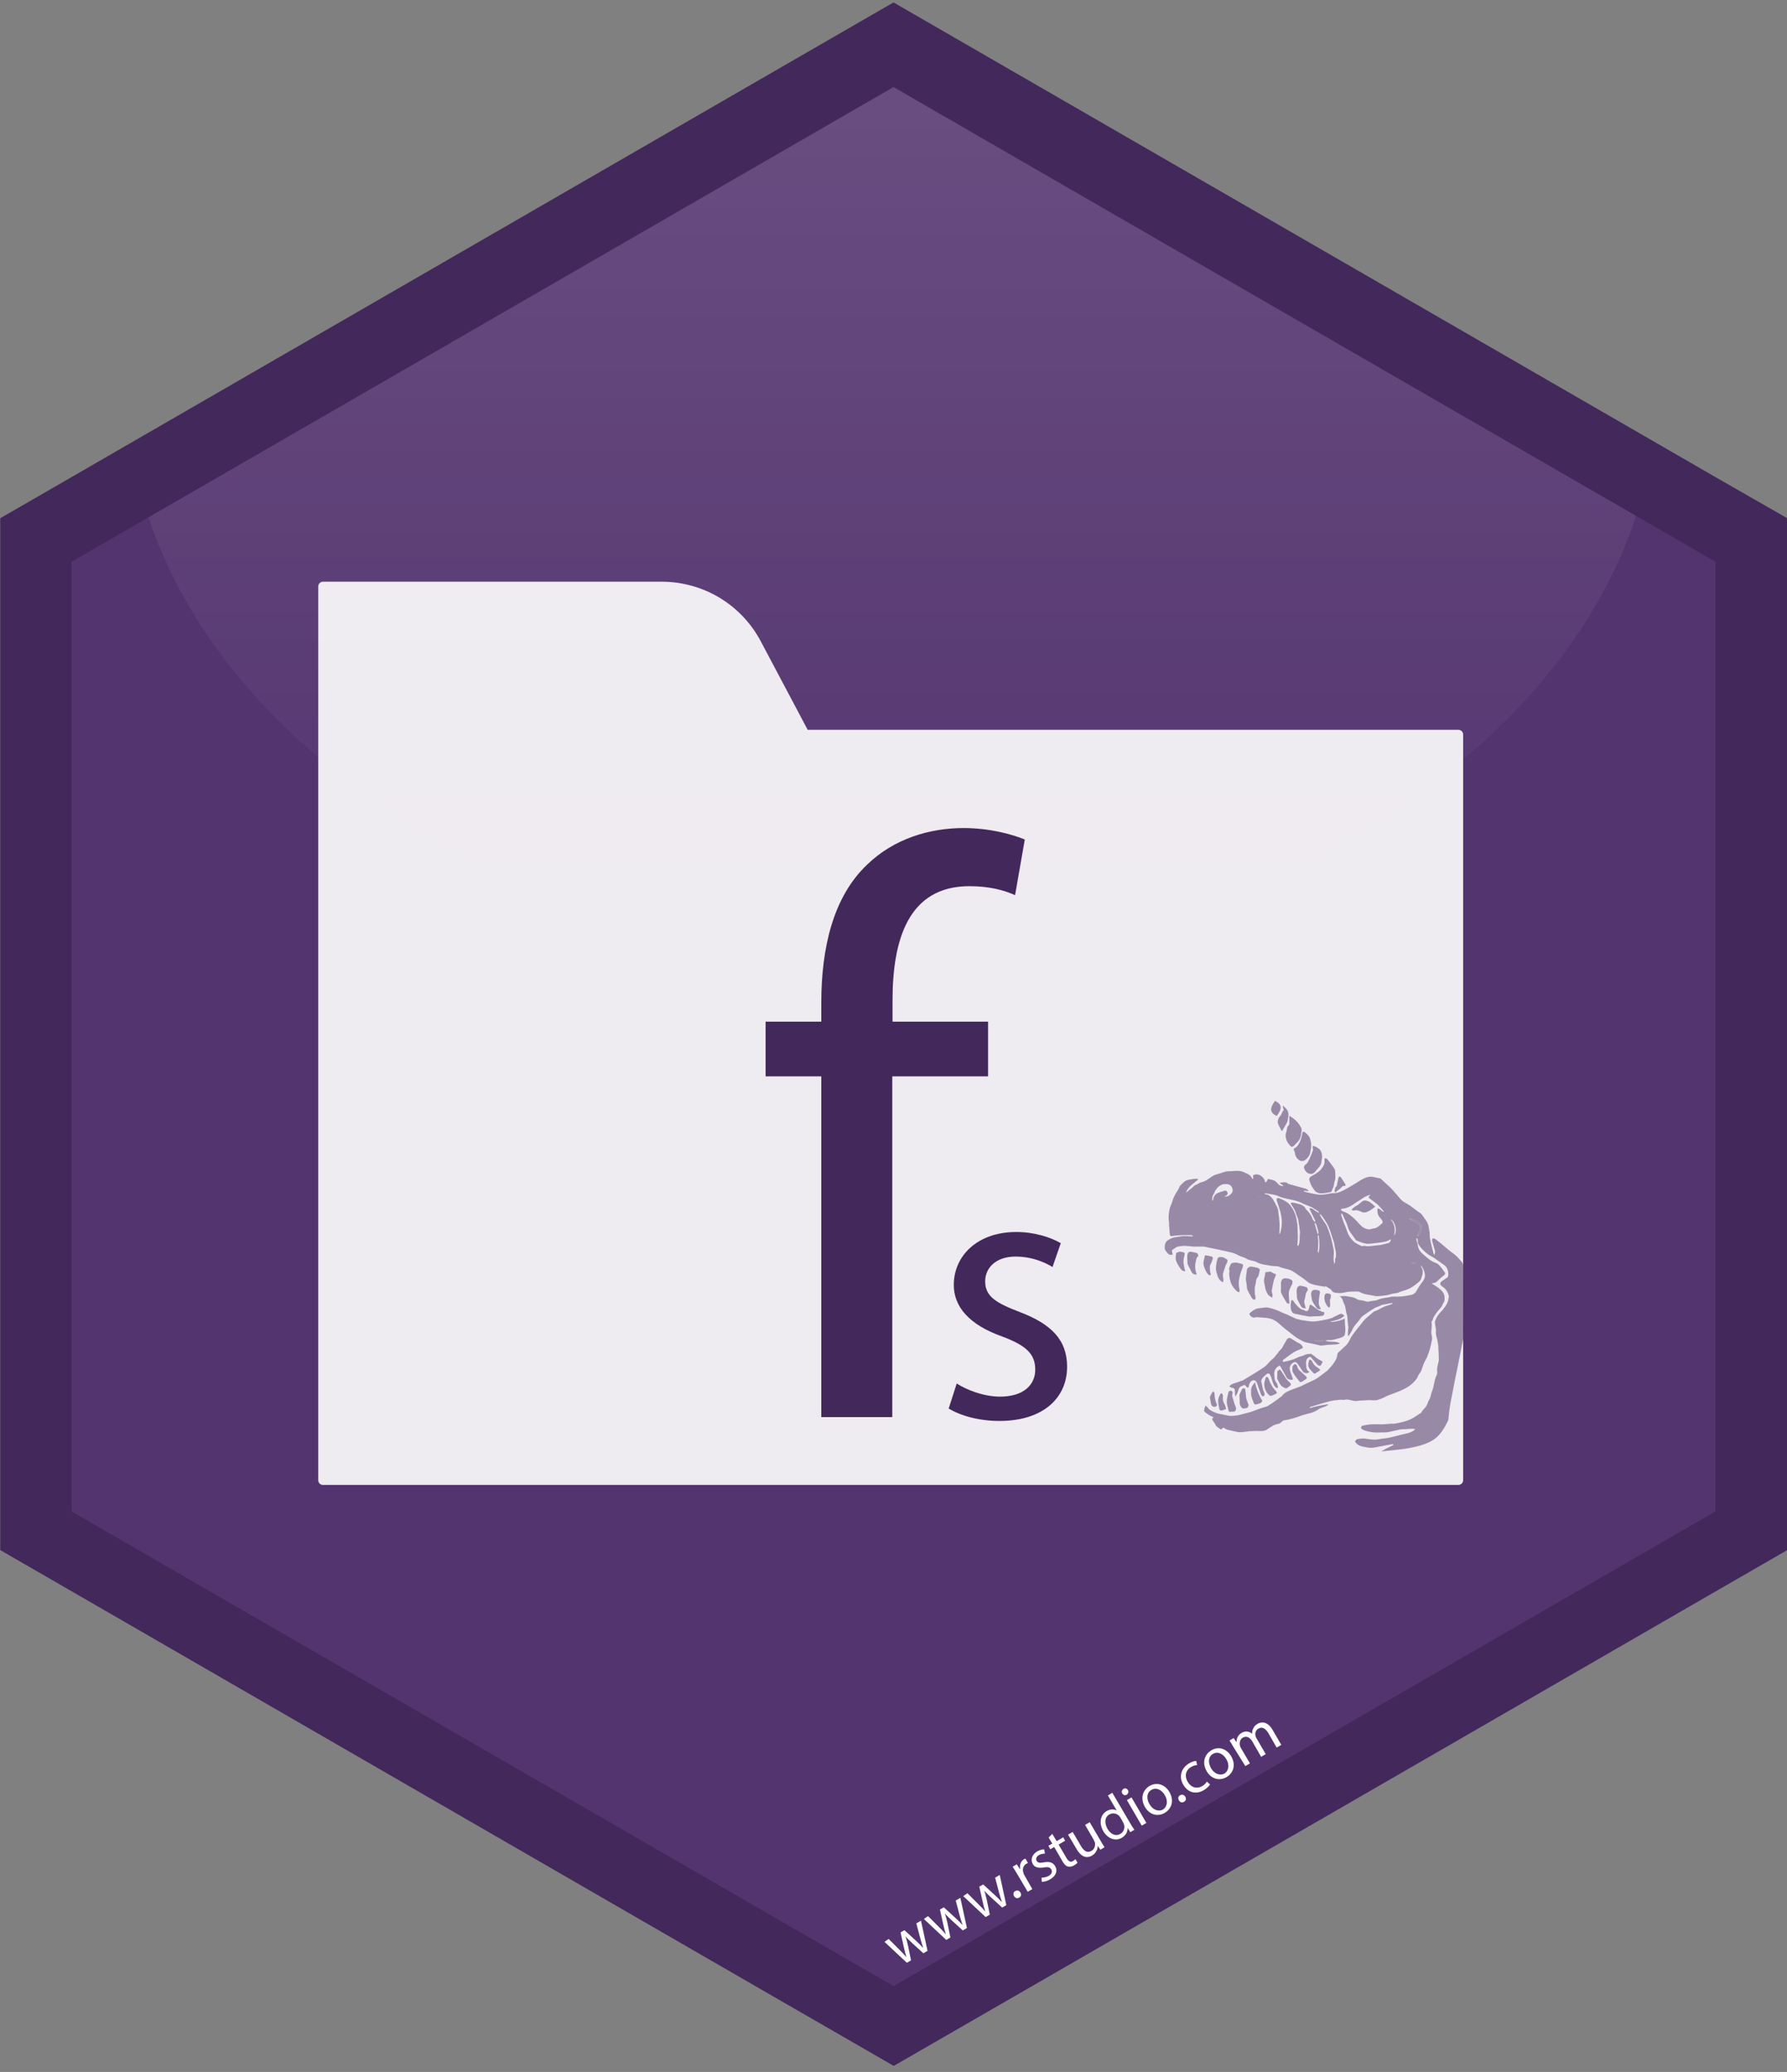 <?xml version="1.0" encoding="utf-8"?>
<!-- Generator: Adobe Illustrator 22.0.1, SVG Export Plug-In . SVG Version: 6.00 Build 0)  -->
<svg version="1.1" id="Layer_1" xmlns="http://www.w3.org/2000/svg" xmlns:xlink="http://www.w3.org/1999/xlink" x="0px" y="0px"
	 viewBox="0 0 735 852" style="enable-background:new 0 0 735 852;" xml:space="preserve">
<rect x="0" y="0" width="735" height="852" fill="#808080" stroke="none"/>
<style type="text/css">
	.st0{clip-path:url(#SVGID_2_);}
	.st1{opacity:0.2;fill:url(#SVGID_3_);}
	.st2{fill:#FFFFFF;}
	.st3{fill:#42285B;}
	.st4{opacity:0.9;}
	.st5{opacity:0.5;}
</style>
<g>
	<g>
		<defs>
			<polygon id="SVGID_1_" points="369.5,7.4 728.2,214.5 728.2,636.6 369.5,845 2.8,636.6 2.8,214.5 			"/>
		</defs>
		<use xlink:href="#SVGID_1_"  style="overflow:visible;fill:#54346F;"/>
		<clipPath id="SVGID_2_">
			<use xlink:href="#SVGID_1_"  style="overflow:visible;"/>
		</clipPath>
		<g class="st0">
			<linearGradient id="SVGID_3_" gradientUnits="userSpaceOnUse" x1="366.024" y1="-78.829" x2="366.024" y2="390.436">
				<stop  offset="0" style="stop-color:#FFFFFF;stop-opacity:0.83"/>
				<stop  offset="1" style="stop-color:#FFFFFF;stop-opacity:0"/>
			</linearGradient>
			<path class="st1" d="M652,191c-6-4.1-11.9-8.1-18.1-11.8c-6.2-3.7-12.7-6.4-19.1-9.6c-12.2-6.1-23.1-14.5-34.5-22
				c-12.7-8.3-25.9-16.1-38.8-24.2c-11.9-7.4-24-14.3-36.3-21.2c-11.2-6.2-23.2-10.3-35.2-14.7c-11.1-4-22.4-8.3-32.3-14.9
				c-8.1-5.5-15.7-11.8-23.3-18c-14.6-11.7-32.9-27.3-52.9-26.1c-10.7,0.7-21.2,7.1-30.2,12.2c-10.5,6-20.7,12.7-31.1,18.7
				c-24.4,14-50.1,25.4-74.6,39.1c-24.3,13.7-47.7,29-71.6,43.4c-11.9,7.2-23.7,14.3-36.5,19.8c-12.7,5.5-26,10.1-37.8,17.3
				c-8.5,5.2-15.3,13.2-22.5,20.5c27.5,108.7,155.7,190.9,309.7,190.9c151,0,277.1-79,308-184.5C667,201.3,659.5,196.1,652,191z"/>
		</g>
	</g>
	<g>
		<path class="st2" d="M365.5,797.3l4.5,4.5c1,1,1.9,1.9,2.7,2.9l0.1,0c-0.4-1.2-0.7-2.5-1-3.8l-1.4-6.3l1.6-0.9l4.7,4.3
			c1.1,1,2.1,2,2.9,2.9l0.1,0c-0.4-1.2-0.8-2.4-1.2-3.9l-1.6-6.1l1.9-1.1l2.7,12.4l-1.7,1l-4.5-4.1c-1-1-2-1.8-2.9-2.9l0,0
			c0.5,1.4,0.8,2.7,1.1,4l1.2,5.9l-1.7,1l-9.2-8.6L365.5,797.3z"/>
		<path class="st2" d="M381.7,787.9l4.5,4.5c1,1,1.9,1.9,2.7,2.9l0.1,0c-0.4-1.2-0.7-2.5-1-3.8l-1.4-6.3l1.6-0.9l4.7,4.3
			c1.1,1,2.1,2,2.9,2.9l0.1,0c-0.4-1.2-0.8-2.4-1.2-3.9l-1.6-6.1l1.9-1.1l2.7,12.4l-1.7,1l-4.5-4.1c-1-1-2-1.8-2.9-2.9l0,0
			c0.5,1.4,0.8,2.7,1.1,4l1.2,5.9l-1.7,1l-9.2-8.6L381.7,787.9z"/>
		<path class="st2" d="M397.9,778.5l4.5,4.5c1,1,1.9,1.9,2.7,2.9l0.1,0c-0.4-1.2-0.7-2.5-1-3.8l-1.4-6.3l1.6-0.9l4.7,4.3
			c1.1,1,2.1,2,2.9,2.9l0.1,0c-0.4-1.2-0.8-2.4-1.2-3.9l-1.6-6.1l1.9-1.1l2.7,12.4l-1.7,1l-4.5-4.1c-1-1-2-1.8-2.9-2.9l0,0
			c0.5,1.4,0.8,2.7,1.1,4l1.2,5.9l-1.7,1l-9.2-8.6L397.9,778.5z"/>
		<path class="st2" d="M417.1,779.7c-0.5-0.8-0.3-1.7,0.5-2.1c0.8-0.4,1.6-0.2,2.1,0.6c0.5,0.8,0.3,1.7-0.5,2.1
			C418.4,780.8,417.6,780.5,417.1,779.7z"/>
		<path class="st2" d="M418.5,770.8c-0.7-1.2-1.4-2.3-2-3.2l1.7-1l1.3,2l0.1-0.1c-0.3-1.7,0.3-3.2,1.6-4c0.2-0.1,0.4-0.2,0.6-0.2
			l1,1.8c-0.2,0.1-0.4,0.2-0.7,0.3c-1.3,0.8-1.7,2.3-1.1,3.9c0.1,0.3,0.2,0.6,0.4,0.9l3.2,5.6l-1.9,1.1L418.5,770.8z"/>
		<path class="st2" d="M428.4,772.1c0.8,0,2-0.2,2.9-0.7c1.4-0.8,1.6-1.9,1.1-2.7c-0.5-0.9-1.4-1.1-3.1-0.8
			c-2.3,0.4-3.8-0.1-4.5-1.4c-1-1.7-0.4-3.9,1.8-5.2c1.1-0.6,2.2-0.9,2.9-0.8l0.3,1.7c-0.6,0-1.5,0.1-2.5,0.6
			c-1.1,0.7-1.4,1.7-0.9,2.4c0.5,0.9,1.4,0.9,3,0.6c2.2-0.4,3.7,0,4.6,1.6c1.1,1.8,0.4,4-2.1,5.4c-1.1,0.7-2.4,1-3.4,1L428.4,772.1z
			"/>
		<path class="st2" d="M432.8,754.1l1.8,3l2.7-1.6l0.8,1.4l-2.7,1.6l3.3,5.6c0.8,1.3,1.6,1.8,2.6,1.2c0.5-0.3,0.8-0.6,1-0.8l0.9,1.4
			c-0.3,0.4-0.8,0.8-1.5,1.2c-0.9,0.5-1.8,0.6-2.5,0.4c-0.9-0.2-1.6-1.1-2.3-2.3l-3.3-5.7l-1.6,0.9l-0.8-1.4l1.6-0.9l-1.5-2.5
			L432.8,754.1z"/>
		<path class="st2" d="M452.6,756.8c0.6,1.1,1.2,2,1.7,2.8l-1.7,1l-1.1-1.6l0,0c0,1.1-0.5,2.9-2.3,4c-1.6,1-4.1,1.2-6.3-2.5
			l-3.6-6.1l1.9-1.1l3.4,5.8c1.2,2,2.5,3,4.3,2c1.3-0.7,1.6-2.1,1.5-3.2c-0.1-0.3-0.2-0.7-0.4-1.1l-3.7-6.4l1.9-1.1L452.6,756.8z"/>
		<path class="st2" d="M457.5,737.2l7.4,12.6c0.5,0.9,1.2,2,1.7,2.6l-1.7,1l-1.1-1.8l0,0c0.1,1.5-0.7,3.1-2.4,4.1
			c-2.5,1.5-5.7,0.5-7.6-2.7c-2-3.5-1.1-6.9,1.4-8.3c1.6-0.9,3.1-0.8,4.1-0.2l0,0l-3.6-6.2L457.5,737.2z M460.9,747.5
			c-0.1-0.2-0.3-0.5-0.6-0.8c-1-1-2.6-1.4-4-0.6c-2,1.1-2.1,3.6-0.8,5.9c1.2,2.1,3.3,3.3,5.3,2.1c1.3-0.7,2-2.3,1.5-3.9
			c-0.1-0.3-0.2-0.6-0.4-0.9L460.9,747.5z"/>
		<path class="st2" d="M463.9,736.1c0.4,0.6,0.2,1.4-0.5,1.9c-0.7,0.4-1.4,0.1-1.8-0.5c-0.4-0.7-0.2-1.5,0.5-1.9
			C462.7,735.2,463.5,735.4,463.9,736.1z M469.6,750.7l-6.1-10.5l1.9-1.1l6.1,10.5L469.6,750.7z"/>
		<path class="st2" d="M481,736.9c2.2,3.9,0.6,7.1-2,8.6c-2.8,1.6-6.2,0.8-8.1-2.5c-2-3.5-0.9-6.9,1.9-8.6
			C475.8,732.7,479.1,733.7,481,736.9z M472.8,741.9c1.3,2.3,3.7,3.2,5.5,2.2c1.8-1.1,2.2-3.6,0.8-5.9c-1-1.8-3.2-3.5-5.5-2.2
			C471.4,737.3,471.6,739.9,472.8,741.9z"/>
		<path class="st2" d="M484.9,740.3c-0.5-0.8-0.3-1.7,0.5-2.1c0.8-0.4,1.6-0.2,2.1,0.6c0.5,0.8,0.3,1.7-0.5,2.1
			C486.2,741.4,485.3,741.1,484.9,740.3z"/>
		<path class="st2" d="M497.7,733.8c-0.3,0.5-1.2,1.5-2.7,2.4c-3.2,1.8-6.4,0.9-8.3-2.3c-1.9-3.2-1-6.8,2.4-8.8c1.1-0.7,2.3-1,2.9-1
			l0.4,1.7c-0.6,0-1.5,0.2-2.5,0.8c-2.4,1.4-2.7,3.9-1.4,6.1c1.4,2.4,3.8,3,5.9,1.8c1.1-0.6,1.6-1.3,2-1.9L497.7,733.8z"/>
		<path class="st2" d="M506.4,722.2c2.2,3.9,0.6,7.1-2,8.6c-2.8,1.6-6.2,0.8-8.1-2.5c-2-3.5-0.9-6.9,2-8.6
			C501.2,718,504.5,719,506.4,722.2z M498.1,727.1c1.3,2.3,3.7,3.2,5.5,2.2c1.8-1.1,2.2-3.6,0.8-5.9c-1-1.8-3.2-3.5-5.5-2.2
			C496.7,722.5,497,725.1,498.1,727.1z"/>
		<path class="st2" d="M507.4,718.5c-0.6-1.1-1.2-2-1.7-2.8l1.7-1l1.1,1.6l0.1,0c0-1.3,0.4-2.8,2.2-3.8c1.4-0.8,3-0.6,4.2,0.4l0,0
			c0-0.8,0.1-1.5,0.4-2c0.3-0.8,0.9-1.5,1.9-2.1c1.4-0.8,4-1.1,6.1,2.5l3.6,6.2l-1.9,1.1l-3.4-5.9c-1.2-2-2.6-2.8-4.1-1.9
			c-1.1,0.6-1.5,1.9-1.2,3c0.1,0.3,0.2,0.7,0.4,1l3.8,6.5l-1.9,1.1l-3.6-6.3c-1-1.7-2.4-2.4-3.9-1.6c-1.2,0.7-1.5,2.1-1.2,3.3
			c0.1,0.3,0.2,0.7,0.4,1l3.7,6.3l-1.9,1.1L507.4,718.5z"/>
	</g>
	<g>
		<path class="st3" d="M705.6,196.2L427.8,35.8L367.5,1l-60.3,34.8L29.4,196.2L0.1,213.1v424.3l29.3,16.9l281.3,162.4l56.9,32.8
			l56.9-32.8l281.3-162.4l29.3-16.9V213.1L705.6,196.2z M705.6,621.5L367.5,816.7L29.4,621.5V231L367.5,35.8h0L705.6,231V621.5z"/>
	</g>
	<g>
		<g class="st4">
			<path class="st2" d="M599.9,300.1H332.2l-19.3-36.4c-8-15.1-23.6-24.5-40.8-24.5H132.8c-1,0-1.9,0.9-1.9,1.9v367.6
				c0,1,0.8,1.9,1.9,1.9h467.1c1,0,1.9-0.9,1.9-1.9V302C601.8,301,600.9,300.1,599.9,300.1z"/>
		</g>
		<g>
			<g>
				<path class="st3" d="M337.8,582.7V442.6h-22.9v-22.5h22.9v-7.7c0-22.9,5-43.7,18.8-56.8c11.1-10.8,25.9-15.1,39.7-15.1
					c10.4,0,19.5,2.4,25.2,4.7l-4,22.9c-4.4-2-10.4-3.7-18.8-3.7c-25.2,0-31.6,22.2-31.6,47v8.7h39.3v22.5H367v140.1H337.8z"/>
			</g>
			<g>
				<path class="st3" d="M393.5,568.9c4,2.6,11.1,5.4,17.8,5.4c9.8,0,14.5-4.9,14.5-11.1c0-6.5-3.8-10-13.8-13.7
					c-13.4-4.8-19.7-12.2-19.7-21.1c0-12,9.7-21.8,25.7-21.8c7.5,0,14.2,2.2,18.3,4.6l-3.4,9.8c-2.9-1.8-8.3-4.3-15.2-4.3
					c-8,0-12.5,4.6-12.5,10.2c0,6.2,4.5,8.9,14.2,12.6c12.9,4.9,19.5,11.4,19.5,22.5c0,13.1-10.2,22.3-27.8,22.3
					c-8.2,0-15.7-2-20.9-5.1L393.5,568.9z"/>
			</g>
		</g>
		<g class="st5">
			<g>
				<g>
					<path class="st3" d="M601.8,520.1c0,0,0.1,0.2,0.1,0.2c-0.2-0.5-0.3-1-0.6-1.3c-1.1-1.3-2.2-2.6-3.6-3.6
						c-1.2-0.8-2.3-1.8-3.5-2.8c-1.3-1.1-2.6-2.2-4-3.2c-0.2-0.2-0.7-0.2-0.9-0.1c-0.2,0.1-0.3,0.6-0.3,0.8c0.4,1.4,0.8,2.8,1.2,4.2
						c0.2,0.6,0,1.1-0.4,1.8c-0.4-1.6-0.8-3-1.1-4.3c-0.2-1-0.5-2-0.6-3c-0.1-0.7,0-1.4-0.1-2c-0.1-0.9-0.3-1.9-0.5-2.8
						c-0.4-1.7-1.6-2.9-2.5-4.3c-0.4-0.7-1.2-1.1-1.9-1.6c-1.1-0.8-2.1-1.6-3.2-2.4c-0.9-0.6-1.8-1-2.7-1.6
						c-0.5-0.3-0.9-0.8-1.3-1.2c-0.6-0.6-1.1-1.3-1.7-2c-0.9-1-1.7-2-2.7-2.9c-1.2-1.1-2.4-2.2-3.6-3.3c-0.2-0.1-0.4-0.2-0.6-0.2
						c-0.8-0.2-1.6-0.3-2.3-0.5c-1.3-0.3-2.4-0.1-3.6,0.4c-1.3,0.5-2.3,1.3-3.5,2c-1.9,1.1-3.7,2.3-5.6,3.2c-1,0.5-2.1,1-3.4,1
						c-1.6,0-3.1,0.5-4.7,0.6c-0.9,0.1-1.8,0.1-2.7-0.1c-1.5-0.2-2.9-0.6-4.4-0.9c-0.3-0.1-0.5-0.2-0.8-0.3c0-0.1,0-0.2,0.1-0.3
						c0.5,0.1,1.1,0.1,1.6,0.2c0.1-0.1,0.1-0.1,0.2-0.2c-0.3-0.3-0.7-0.5-1-0.8c0,0-0.1,0-0.1,0c-2.4-0.6-4.8-1.3-7.2-2
						c-0.3-0.1-0.6-0.6-1-0.6c-0.8-0.1-1.7,0-2.6,0.2l1.5,1.1l-0.1,0.3c-0.5-0.2-1.1-0.2-1.5-0.5c-0.7-0.5-1.2-1.4-2-1.8
						c-0.8-0.4-1.8-0.5-2.7-0.7c-0.1,0-0.2,0.5-0.4,0.8c-0.2,0.3-0.3,0.5-0.5,0.7c-0.1-0.2-0.3-0.4-0.4-0.7
						c-0.3-1.5-2.2-2.8-3.4-2.7c-0.4,0-0.9,0.1-1.3,0.3c-0.1,0-0.1,0.5-0.1,0.7c0,0.3,0.1,0.5,0.1,0.8c-0.1,0-0.2,0.1-0.3,0.1
						c-0.2-0.2-0.3-0.5-0.5-0.7c-0.5-0.9-1.3-1.3-2.2-1.7c-0.9-0.4-1.7-0.8-2.7-0.9c-1.1-0.1-2.2,0-3.4,0.1c-0.7,0-1.3,0-2,0.1
						c-1.4,0.3-2.7,0.9-4,1.2c-1.6,0.4-2.7,1.5-4,2.3c-0.8,0.5-1.6,0.8-2.5,1c-0.5,0.1-0.9,0.5-1.3,0.7c-0.4,0.2-0.8,0.3-1.2,0.5
						c-0.2,0.1-0.4,0.5-0.6,0.6c-1,0.8-2,1.6-2.9,2.4c-0.2-0.4,1-2.1,1.9-2.9c1-0.8,2-1.6,3.1-2.6c-0.5-0.1-0.9-0.3-1.3-0.2
						c-1.7,0.3-3.6,0.2-4.9,1.6c-0.6,0.6-1.4,1.1-1.7,2c-0.4,1.2-1.4,2.2-1.9,3.4c-0.5,0.9-0.8,1.9-1.1,2.9c-0.4,1.1-1,2.2-1.1,3.4
						c-0.2,1.4-0.4,2.9-0.1,4.3c0.1,0.7,0,1.4,0.1,2c0.1,1,0.1,1.9,0.2,2.9c0.2,1.2,0.2,1.2,1.5,1c1.2-0.2,2.4-0.2,3.5-0.3
						c1.3,0,2.6,0,3.9,0c0.2,0,0.4,0.2,0.8,0.3c-0.3,0.1-0.4,0.2-0.5,0.2c-1.5,0-3.1-0.3-4.6,0c-1.4,0.3-2.9,0.2-4.3,1
						c-0.7,0.4-1.3,0.6-1.8,1.3c-0.5,0.6-0.8,2.7-0.3,3.4c0.2,0.3,0.4,0.6,0.6,0.8c0.6,0.9,1.2,1.2,2.4,1.1
						c-0.1-0.7-0.2-1.3-0.3-1.9c0.6-0.4,1.2-0.9,1.9-1.3c0.6-0.3,1.3-0.3,1.9-0.4c0.6-0.1,1.1-0.1,1.7-0.1c1.2,0.1,2.4,0.2,3.6,0.3
						c1.3,0,2.6,0,3.9,0c0.2,0,0.5,0,0.7,0.1c3.7,0.8,7.4,1.5,11.1,2.4c1.2,0.3,2.3,1,3.5,1.5c0.8,0.3,1.7,0.5,2.4,1
						c1.3,0.8,2.8,0.7,4,1.3c1.9,1.1,4.1,1.2,6.1,1.6c1.1,0.2,2.4,0,3.4,0.4c1.5,0.7,3.1,0.8,4.6,1.4c1.3,0.5,2.4,1.5,3.6,2.3
						c0.8,0.5,1.6,1,2.3,1.6c0.8,0.6,1.6,1.4,2.5,1.7c1.8,0.6,3.8,0.9,5.7,1.2c0.1,0,0.3-0.2,0.4-0.2c0.7,0.4,1.3,0.8,1.9,1.2
						c0.1,0.1,0.2,0.1,0.3,0.2c0.7,1.5,2.2,1.3,3.4,1.4c1.1,0.1,2.2-0.3,3.3-0.5c0.8-0.1,1.5-0.1,2.3-0.1c0.9,0,2-0.2,2.8,0.2
						c1.9,1.1,4.1,1.1,6.2,1.6c0.7,0.2,1.6,0,2.4,0c0.8-0.1,1.6-0.2,2.4-0.3c0.8-0.1,1.5-0.4,2.3-0.6c0.6-0.1,1.3-0.2,1.9-0.3
						c0.6-0.1,1.1-0.4,1.6-0.6c1.2-0.4,2.4-0.7,3.5-1.2c1-0.5,1.9-1.1,2.8-1.8c0.8-0.7,1.8-1.3,2.1-2.2c0.5-1.6,1.3-3.5-0.1-5.1
						c0,0,0-0.2,0-0.2c0.1,0,0.1-0.1,0.2-0.1c0.3,0.5,0.7,1,0.9,1.5c0.5,1.2,0.8,2.4,0.4,3.6c-0.3,0.9-1,1.6-1.6,2.5
						c-0.6,0.9-1.2,1.8-1.7,2.7c-0.5,1-1.4,1.6-2.4,1.7c-1.2,0.2-2.5,0.5-3.7,0.6c-1.4,0.1-2.8,0-4.2,0.1c-0.3,0-0.6,0.2-0.9,0.2
						c-1.5,0.3-3.1,0.4-4.5,1c-1.3,0.6-2.6,0.4-3.9,0.8c-0.7,0.2-1.5-0.2-2.3-0.4c-0.9-0.2-1.9-0.1-2.6-0.6
						c-1.3-0.9-2.8-0.9-4.2-1.2c-0.8-0.2-1.8,0-2.9,0c1.3,0.8,1.3,2.1,1.8,3.1c0.8,1.3,0.6,2.9,1.1,4.2c0.4,0.9,0.3,2,0.4,3.1
						c0.1,0.8,0.2,1.7,0.3,2.5c0,0.2-0.1,0.4-0.1,0.7c-0.1,0.9-0.1,1.7-0.1,2.6c0.1,0,0.2,0,0.2,0.1c0.1-0.1,0.2-0.1,0.3-0.2
						c0.4-0.8,1-1.5,1.3-2.3c0.7-1.8,2.3-3,3.3-4.6c0.4-0.6,1-1.1,1.6-1.5c1.4-1,2.9-2,4.4-2.9c0.7-0.4,1.5-0.5,2.2-0.9
						c1-0.6,2.1-0.5,3.2-0.8c0.6-0.2,1.2-0.2,1.8-0.3c0,0.1,0.1,0.2,0.1,0.3c-0.5,0.2-1.1,0.4-1.6,0.6c-0.7,0.2-1.4,0.4-2.1,0.7
						c-0.9,0.4-1.7,0.9-2.5,1.3c-0.4,0.2-0.9,0.4-1.3,0.5c-0.1,0-0.1,0-0.2,0.1c-1,0.8-1.9,1.7-2.9,2.5c-0.5,0.4-1,0.9-1.4,1.4
						c-0.9,1.2-1.9,2.3-2.8,3.5c-0.6,0.8-1.2,1.6-1.8,2.4c-0.6,0.9-1,1.8-1.5,2.7c-0.4,0.7-0.9,1.3-1.5,1.8
						c-0.9,0.9-1.9,1.7-2.8,2.6c-0.3,0.3-0.4,0.8-0.4,1.2c-0.2,1.4-1,2.5-1.8,3.6c-0.4,0.6-1,1.2-1.5,1.8c-0.3,0.3-0.5,0.6-0.9,0.9
						c-1.5,1.1-2.9,2.3-4.5,3.3c-1.2,0.7-2.5,1.2-3.8,1.8c-0.8,0.4-1.6,0.8-2.4,1.2c-1,0.4-2.1,0.8-3.2,1.2
						c-1.7,0.7-3.5,1.2-4.6,2.8c0,0-0.1,0.1-0.1,0.1c-1.9,1.4-3.7,2.8-5.7,4c-0.9,0.5-2,0.6-3,1c-1.1,0.4-2.1,0.8-3.2,1.2
						c-0.8,0.3-1.6,0.5-2.4,0.7c-1.1,0.3-2.3,0.6-3.4,0.9c-0.5,0.1-1,0.2-1.5,0.2c-0.8,0.1-1.6,0.2-2.3,0.1
						c-1.4-0.2-2.7-0.6-4.1-0.8c-1.6-0.3-2.9-1-4.2-1.8c-0.3-0.2-0.5-0.7-0.8-1c-0.2-0.2-0.5-0.4-0.7-0.6c-0.1,0.3-0.3,0.5-0.4,0.8
						c-0.1,0.5-0.4,1.2-0.2,1.5c0.5,0.6,1.2,1,1.9,1.5c0.6,0.4,1.3,0.7,2,1c-0.9,0.5-0.6,1-0.2,1.6c0.3,0.4,0.7,0.9,0.9,1.4
						c0.4,1,1.4,1.3,2.1,1.9c0.1,0.1,0.5,0,0.6-0.1c0.4-0.9,0.9-0.4,1.4-0.1c0.3,0.2,0.5,0.3,0.8,0.4c1.6,0.3,3.1,0.8,4.7,1
						c0.9,0.1,1.9-0.1,2.9-0.2c0.5,0,0.9-0.1,1.4-0.2c0.8,0,1.6,0,2.4-0.1c1.9-0.1,3.9,0.5,5.5-1c0.4-0.3,0.9-0.5,1.3-0.8
						c0.8-0.6,1.7-0.9,2.7-1.1c0.6-0.1,1.1-0.5,1.6-1c0.8-0.7,1.8-0.5,2.7-0.8c0.7-0.2,1.5-0.4,2.3-0.6c1.3-0.4,2.5-0.9,3.8-1.3
						c2.1-0.6,4.3-0.9,6.2-2.3c0.8-0.6,1.9-0.8,2.9-1.2c0.5-0.2,0.9-0.5,1.2-0.9c-2.6,0.4-5.1,0.8-7.6,1.6c0-0.1,0-0.3-0.1-0.4
						c2.7-0.8,5.4-1.7,8.2-2.4c1.3-0.3,2.8-0.5,4.1-0.6c0.6-0.1,1.3,0.1,2,0c1.6-0.4,2.9,0.4,4.4,0.5c0.8,0,1.7-0.2,2.5-0.2
						c0.7-0.1,1.3,0,2-0.1c1.7-0.3,3.5,0.4,5.2-0.3c0.5-0.2,1.1-0.4,1.6-0.6c0.8-0.4,1.5-0.8,2.3-1.1c0.4-0.2,0.9-0.3,1.3-0.5
						c1.5-0.6,3.1-1.1,4.5-1.8c1.3-0.6,2.5-1.3,3.5-2.1c1.1-1,2.3-2,2.9-3.5c0.3-0.8,0.9-1.4,1.3-2.1c0-0.1,0.1-0.2,0.1-0.2
						c0.3-1,0.6-1.9,1-2.9c0.4-0.9,0.9-1.8,1.4-2.7c0,0,0-0.1,0-0.1c0.4-1.2,0.9-2.3,1.2-3.5c0.3-1.2,0.6-2.4,0.8-3.7
						c0.1-0.8-0.2-1.7-0.3-2.5c0-0.1,0-0.1,0-0.2c0.1-1.1,0.1-2.1,0.2-3.2c0-0.3-0.1-0.7-0.1-1c0-0.2,0-0.5,0-0.5
						c0.7-0.4,0.5-1.1,0.8-1.6c0.4-0.7,0.9-1.4,1.4-2.1c0.8-1.1,1.9-1.9,2.4-3.3c0.2-0.5,0.6-0.9,0.7-1.4c0.2-1.7,0-3.2-1.5-4.5
						c-1.1-1-2.3-1.8-3.6-2.5c0,0,0-0.1,0-0.2c0.6-0.1,1.2-0.2,1.7-0.5c0.4-0.2,0.7-0.7,1.1-1c0.6-0.6,1.3-1.2,2-1.7
						c0.6-0.4,0.8-0.9,0.3-1.5c-0.7-1-1.4-1.9-2.2-2.8c-0.3-0.4-0.9-0.7-1.4-0.9c-2-0.7-3.5-2.1-5-3.4c-1.1-0.9-2.1-2-2.3-3.6
						c-0.1-0.8-0.4-1.6-0.6-2.4c-0.1-0.2,0.1-0.5,0.1-0.7c0.1,0,0.2,0,0.3,0c0.1,0.6,0.1,1.1,0.2,1.7c0,0.2,0,0.3,0.1,0.5
						c1,1.8,2.5,3.2,4.1,4.4c0.8,0.6,1.7,0.9,2.5,1.5c1.5,1,3,2.1,4.5,3.2c1.1,0.9,1.7,3.5,1,4.7c-0.1,0.1-0.2,0.2-0.4,0.3
						c-0.6,0.4-1.2,0.8-1.8,1.2c-1.1,0.7-1.1,1.6,0,2.3c1.5,0.9,2.3,2.3,2.7,3.9c0.1,0.4-0.2,1-0.2,1.5c-0.2,1.1-0.7,2.1-1.4,3
						c-0.9,1.4-2.2,2.4-3.1,3.8c-0.4,0.7-0.8,1.5-1,2.2c-0.1,0.4,0.1,1,0.1,1.4c0.1,0.8,0.4,1.7,0.3,2.5c-0.1,1.1,0.1,2,0.4,3
						c0.2,0.6,0.3,1.3,0.4,2c0.1,0.5,0.2,1,0.2,1.4c0,0.7,0,1.5,0.1,2.2c0,1.1,0.1,2.2,0.1,3.2c0,0.2,0,0.5-0.1,0.7
						c-0.2,1-0.5,2-0.6,2.9c-0.1,0.9,0.2,2-0.2,2.8c-1.1,2.1-1,4.5-1.9,6.6c-0.5,1.1-0.5,2.4-1.1,3.3c-0.7,1.1-0.8,2.5-1.8,3.5
						c-0.5,0.5-1.1,1.2-1.5,1.9c-0.1,0.2-0.3,0.3-0.5,0.4c-0.9,0.6-1.8,1.2-2.8,1.8c-1.4,0.9-3.1,1.4-4.7,1.8c-1,0.2-2,0.5-3,0.6
						c-0.7,0.1-1.5,0-2.2,0.1c-0.9,0.1-1.8,0.1-2.7,0.2c-0.1,0-0.2,0-0.3,0c-1.5,0-3-0.1-4.5,0c-1.3,0.1-2.5,0.3-3.7,0.6
						c-0.2,0.1-0.5,0.9-0.4,1c0.3,0.4,0.9,0.7,1.4,0.9c1.3,0.4,2.7,0.7,4,0.8c1.2,0.1,2.5,0,3.7,0c0.7,0,1.3,0,2-0.1
						c0.3,0,0.6-0.2,0.9-0.2c1.4-0.3,2.7-0.6,4.1-0.9c0.6-0.1,1.3-0.1,2-0.1c1-0.1,2.1-0.2,3.1-0.2c0.3,0,0.6,0.1,1.1,0.2
						c-0.9,0.9-1.9,1.3-3,1.6c-2.6,0.6-5.2,1.3-7.8,1.9c-1.3,0.3-2.7,0.3-4.1,0.6c-1.8,0.4-3.6,0.1-5.4-0.2c-1.2-0.2-2.4,0-3.6,0.2
						c-0.3,0-0.6,0.6-0.9,0.9c0.6,1.2,1.8,1.8,3,2.1c0.5,0.1,1.1,0.2,1.6,0.3c1.9,0.5,3.7,0.1,5.6-0.3c1.4-0.3,2.8-0.5,4.3-0.8
						c0.4-0.1,0.8-0.1,1.2-0.2l0.1,0.4c-1.1,0.6-2.3,1.1-3.4,1.7c-0.1,0.1-0.2,0.1-0.3,0.2c-0.4,0.2-0.9,0.5-1.3,0.7
						c5.3-0.5,10.6-0.9,15.7-2.3c2.4-0.7,4.9-1.6,6.9-3.3c2.2-1.9,3.8-4.7,5-7.3c0,0,0,0,0-0.1c0.2-2.4,0.5-4.7,0.9-7
						c1.3-6.7,2.6-13.4,4-20.1c0.5-2.7,0.9-4.6,1.5-7.3C601.8,540,601.8,529.7,601.8,520.1z M506.7,490.5c-0.7,0.9-1.6,1.6-3,1.6
						c0.2-0.2,0.4-0.4,0.7-0.5c0.5-0.3,0.6-0.7,0.5-1.2c-0.2-0.5-0.6-0.9-1.2-0.8c-1,0.3-1.9,0.6-2.9,1c-1,0.5-1.6,1.3-1.8,2.5
						c0,0.2-0.2,0.5-0.4,0.7c-0.1-0.9,0-1.7,0.4-2.5c0.1-0.2,0.4-0.4,0.4-0.7c0.5-1.7,2.5-3.7,4.2-3.7c1.1,0,2.4-0.1,3,1.2
						C507.1,488.7,507.1,490,506.7,490.5z M517.2,492.8C517.2,492.8,517.2,492.7,517.2,492.8c0.6-0.5,1.2-0.8,1.8-1.2L517.2,492.8z
						 M537.4,497.5c-0.1-0.1-0.3-0.2-0.3-0.4c-0.7-1.3-1.9-1.8-3.2-2.1c-0.8-0.2-1.6-0.4-2.3-0.5c-0.2,0-0.5,0-0.6,0.2
						c-0.1,0.1,0,0.4,0.1,0.6c0.2,0.3,0.4,0.6,0.6,0.9c0.7,1,1.2,2.1,1.5,3.3c0.2,0.6,0.5,1.1,0.7,1.7c0.2,1,0.3,2.1,0.5,3.1
						c0.1,0.8,0.2,1.7,0.3,2.5c0,0,0,0.1,0,0.1c-0.3,1.7,0.1,3.6-0.6,5.2c0,0.1-0.1,0.1-0.2,0.3c-0.1-0.2-0.3-0.3-0.3-0.4
						c0.1-1.1,0.2-2.2,0.2-3.3c0-1.1-0.1-2.2-0.1-3.3c0-0.7-0.1-1.3-0.1-2c0-0.4-0.2-0.8-0.2-1.1c-0.3-2.6-1.3-4.9-2.9-6.9
						c-0.6-0.7-1.5-1.3-2.4-1.8c-0.7-0.4-1.4-0.6-2.1-0.9c-0.2-0.1-0.8,0-0.8,0.1c-0.1,0.3-0.1,0.8,0,1.1c0.5,1.5,1,2.9,1.4,4.3
						c0.3,1.1,0.5,2.3,0.6,3.4c0.1,1.9-0.1,3.8-0.7,5.6c0,0.1-0.1,0.1-0.1,0.2c-0.1-0.1-0.2-0.1-0.2-0.1c0-1.1,0.1-2.1,0.1-3.2
						c0-1-0.1-2-0.2-3.1c0-0.5-0.1-1.1-0.2-1.6c-0.1-0.9-0.1-1.9-0.5-2.8c-0.6-1.3-1.3-2.6-2.1-3.8c-0.6-0.8-1.4-1.5-2.5-1.7
						c-0.2,0-0.4-0.1-0.6-0.2c0-0.1,0-0.2,0-0.2c0.2,0,0.4-0.1,0.6,0c1.7,0.4,3.5,0.4,5.1,1.2c2.5,1.1,5.1,1.2,7.6,2
						c1.3,0.4,2.5,1.1,3.8,1.6c0.8,0.3,1.6,0.6,2.4,1c0.9,0.5,1.7,1.1,2.5,1.6c0.2,0.1,0.2,0.4,0.3,0.7c-0.5-0.3-1-0.6-1.5-0.9
						c-0.7-0.6-1.4-1.2-2.5-1.1c0.1,0.2,0.1,0.3,0.2,0.5c0.7,1.5,1.5,3,2.2,4.5c0.1,0.2,0,0.5-0.1,0.7c-0.3-0.4-0.8-0.8-1-1.3
						C539.4,499.8,538.5,498.6,537.4,497.5z M540.9,502.7c0.2,0.4,0.5,0.7,0.6,1.1c0.3,1,0.6,2,0.8,3c0,0.2-0.1,0.4-0.3,0.8
						c-0.5-1.6-0.8-2.9-1.2-4.2C540.7,503.1,540.8,502.9,540.9,502.7z M542.3,515.2c-0.2-0.3-0.3-0.4-0.3-0.5
						c0.1-1.2,0.2-2.3,0.2-3.5c0-0.9-0.1-1.8-0.2-2.6c0-0.2,0.1-0.5,0.1-0.7c0.1,0,0.2,0,0.3,0.1C542.6,510.3,543,512.6,542.3,515.2
						z M549.1,519c0,0.2-0.2,0.4-0.3,0.8c-0.1-0.8-0.3-1.4-0.3-2c0-0.9,0.1-1.8,0.1-2.6c0-0.5,0-1-0.1-1.5c-0.3-1.5-0.6-3-1-4.5
						c-0.5-1.6-1-3.2-1.6-4.7c-0.5-1.2-1.4-2.2-2.1-3.3c-0.4-0.6-0.8-1.3-1.1-2c0.3,0.2,0.7,0.3,0.9,0.6c0.8,1.1,1.6,2.3,2.3,3.5
						c0.5,0.9,0.8,1.8,1.2,2.8c0.5,1.5,1,3,1.5,4.6c0.3,0.9,0.3,1.9,0.6,2.9c0.3,1.2,0.4,2.4,0.2,3.6
						C549,517.6,549.2,518.3,549.1,519z M552.1,497c2.9-0.1,4.9-2.2,7.2-3.5c0.8-0.5,1.5-1.1,2.4-1.5c0.5-0.3,1.1-0.4,1.6-0.7
						c0.1,0.2,0.2,0.3,0.3,0.5c-0.2,0-0.4,0-0.6,0c0,0.3-0.1,0.6,0.1,0.8c1.1,0.9,2.3,1.7,3.4,2.6c0.6,0.5,1,1.1,1.6,1.7
						c0.4,0.4,0.7,0.8,1.2,1.4c-1.2,0-1.6-1.6-2.8-1.3c0.1,0.8,0,1.7,0.3,2.4c0.2,0.7,0.8,1.3,1.3,1.9c0.1,0.2,0.3,0.3,0.4,0.5
						c0.1,0.4,0.3,1,0.1,1.1c-0.7,0.7-1.5,1.4-2.4,1.9c-0.7,0.4-1.6,0.3-2.3,0.6c-1.1,0.3-1.9,0-2.9-0.5c-1.3-0.7-2-1.8-3-2.8
						c-1-1.1-2.2-2.1-3.5-3c-0.7-0.5-1.6-0.7-2.4-1.1c-0.2-0.1-0.4-0.3-0.6-0.5C551.6,497.2,551.8,497,552.1,497z M570,511.4
						c-0.9,0.2-1.7,0.5-2.6,0.6c-0.6,0.1-1.3,0.1-2,0.2c-1.3,0.1-2.7,0.5-4,0.1c-0.4-0.1-1,0.2-1.4,0.1c-1-0.5-2.1-1-3-1.7
						c-0.9-0.8-1.7-1.8-2.3-2.9c-0.6-1.1-0.9-2.4-1.4-3.6c-0.3-0.7-0.6-1.3-0.8-2c-0.3-0.9-0.6-1.8-0.9-2.7c0-0.1,0.1-0.2,0.1-0.4
						c0.1,0,0.2-0.1,0.3-0.1c0.4,0.9,0.9,1.9,1.3,2.8c0.3,0.6,0.6,1.2,0.8,1.9c0.3,0.8,0.5,1.7,0.9,2.4c0.6,1,1.4,2,2.1,3
						c0.1,0.2,0.3,0.3,0.4,0.5c0.1,0.2,0.2,0.5,0.4,0.5c1.3,0.5,2.6,1.1,4,1.3c1.4,0.2,2.9-0.2,4.4-0.3c1.3-0.1,2.5-0.3,3.7-0.6
						c0.6-0.1,1.1-0.5,1.6-0.7c0.1-0.1,0.3-0.1,0.5-0.2C571.9,510.8,571.4,511.2,570,511.4z M573.4,508.1c0.5-2.5,0.3-4.8-1.5-6.8
						C573.9,502.3,574.8,506.2,573.4,508.1z M582.4,519.7l-1.6-0.3l0-0.2l1.6,0.3L582.4,519.7z M584.7,504.6c-0.2,0.9,0,2-0.9,2.7
						c-0.2,0.2-0.3,0.7-0.4,1c-0.1,0-0.2-0.1-0.3-0.1c0.1-0.4,0-0.8,0.2-1.1c1-1.3,1-3.2-0.3-4.1c-0.6-0.4-1.3-0.6-1.9-0.9
						c-0.5-0.3-1-0.6-1.5-0.9l0.1-0.2c0.2,0,0.4,0,0.6,0.1c0.5,0.2,1,0.6,1.5,0.7c1.1,0.1,1.7,1,2.5,1.6
						C584.6,503.6,584.8,504.2,584.7,504.6z"/>
				</g>
				<g>
					<path class="st3" d="M579.7,501c0.2,0,0.4,0,0.6,0.1c0.5,0.2,1,0.6,1.5,0.7c1.1,0.1,1.7,1,2.5,1.6c0.3,0.2,0.4,0.8,0.4,1.2
						c-0.2,0.9,0,2-0.9,2.7c-0.2,0.2-0.3,0.7-0.4,1c-0.1,0-0.2,0-0.3-0.1c0.1-0.4,0-0.8,0.2-1.1c1-1.3,1-3.2-0.3-4.1
						c-0.6-0.4-1.3-0.6-1.9-0.9c-0.5-0.3-1-0.6-1.5-0.9C579.7,501.2,579.7,501.1,579.7,501z"/>
				</g>
				<g>
					<path class="st3" d="M519.6,491.2c-0.8,0.5-1.6,1.1-2.4,1.6c0,0,0-0.1-0.1-0.1C518,492.2,518.8,491.7,519.6,491.2
						C519.6,491.2,519.6,491.2,519.6,491.2z"/>
				</g>
				<g>
					
						<ellipse transform="matrix(0.205 -0.979 0.979 0.205 -45.852 982.498)" class="st3" cx="581.6" cy="519.5" rx="0.2" ry="1.1"/>
				</g>
				<g>
					<path class="st3" d="M552.9,541.1c-1.6,1.6-3.7,1.8-5.8,2.4c0.5,0.4,4.3-0.4,6-1.3c0.1,1.2,0,2.4,0.2,3.6
						c0.1,0.9,0,1.7-0.1,2.6c-0.1,1-0.8,1.3-1.5,1.6c-1.2,0.4-2.5,0.7-3.7,1c-0.7,0.1-1.5,0-2.2,0.1c-0.2,0-0.4,0-0.7,0.1
						c1.8,1,4.1,0,6,1.2c-0.5,0.2-0.9,0.4-1.3,0.4c-1.3,0.1-2.5,0.1-3.8,0.2c-0.8,0.1-1.7,0.2-2.5,0.3c-0.2,0-0.5,0-0.7-0.1
						c-1.7-0.4-3.5-0.8-5.2-1.1c-1.3-0.2-2.3-0.9-3.4-1.5c-2-1.1-3.6-2.7-5.4-4c-0.9-0.7-1.9-1.6-2.8-2.4c-1.1-0.9-2.2-1.7-3.7-2
						c-0.6-0.1-1.1-0.3-1.7-0.3c-1.2-0.1-2.4-0.2-3.7-0.3c-0.3,0-0.7,0.2-1,0.2c-1,0-1.7-0.6-2.1-1.6c0.7-0.6,1.4-1.3,2.3-1.7
						c0.6-0.4,1.4-0.5,2.2-0.6c0.8-0.1,1.7-0.2,2.5-0.3c0.2,0,0.5,0,0.8,0.1c2,0.4,3.9,1.1,5.7,2c0.8,0.4,1.6,0.6,2.4,1
						c1.1,0.5,2.1,1,3.2,1.5c0.2,0.1,0.4,0.1,0.6,0.2c0.8,0.2,1.5,0.4,2.3,0.5c1.6,0.2,3.2,0.6,4.7,0.5c1.7-0.1,3.3-0.5,5-0.8
						c0.9-0.2,1.7-0.4,2.5-0.7c0.2-0.1,0.4-0.2,0.5-0.3c0.8-0.4,1.6-0.8,2.5-1.2C551.6,540,552.5,540.4,552.9,541.1z M540.7,551
						c0,0.1,0,0.2,0,0.3c1.3,0.1,2.5,0.1,3.8,0.2C543.3,550.6,542,551,540.7,551z"/>
				</g>
				<g>
					<path class="st3" d="M525.3,570.9c-1.5-0.9-1.7-2.2-2.1-3.4c-0.2-0.8-0.5-1.6-0.9-2.4c-0.1-0.2-0.8-0.4-1-0.3
						c-0.7,0.5-1.3,1.1-1.9,1.7c-0.2,0.2-0.4,0.6-0.5,0.9c-0.1,0.1-0.2,0.3-0.2,0.4c0.3,1.2,0.5,2.4,0.8,3.6c0.1,0.6,0.5,1,0.6,1.6
						c0.1,0.3,0,0.7-0.2,1c-0.1,0.1-0.5,0.1-0.7,0.1c-0.2-0.1-0.4-0.4-0.5-0.6c-0.3-0.9-0.7-1.9-1-2.8c-0.3-0.8-0.5-1.7-1-2.5
						c-0.5-0.9-1.7-0.8-2.3,0c-0.5,0.6-0.7,1.2-0.8,2c0,0.2-0.2,0.4-0.3,0.4c-0.2,0-0.5-0.1-0.6-0.3c-0.4-0.4-0.5-1.1-1.4-0.6
						c-0.5,0.3-1,0.3-1.4,0.8c-0.5,0.6-0.6,1.2-0.8,1.9c-0.2,0.6-0.6,1.1-1,1.9c-0.1-0.9-0.2-1.5-0.2-2.2c0.1-0.8-0.2-1.2-0.9-1.4
						c-0.2,0-0.4,0-0.5-0.1c-0.3-0.1-0.6-0.3-0.9-0.5c0.3-0.3,0.6-0.6,0.9-0.8c0.8-0.4,1.6-0.6,2.5-0.9c0.7-0.3,1.5-0.5,2.2-0.8
						c0.1,0,0.2,0,0.2-0.1c2.8-1.7,5.7-3.4,8.5-5.3c1.2-0.8,2.1-2.2,3.2-3.1c1.6-1.2,2.5-3.1,3.9-4.4c0.4-0.3,0.5-0.9,0.8-1.3
						c0.5-0.9,1-1.7,1.5-2.6c0.3-0.6,1.2-0.8,1.7-0.4c0.3,0.2,0.6,0.4,1,0.6c0.7,0.4,1.4,1,2.2,1.3c0.7,0.3,1.1,0.7,1.5,1.3
						c0.2,0.4,0.2,0.7-0.2,0.9c-1.1,0.5-2.3,0.9-3.4,1.6c-1.2,0.7-2.3,1.6-3.5,2.5c-0.3,0.2-0.6,0.4-0.8,0.6
						c-0.2,0.2-0.2,0.4-0.3,0.6c0.2,0.1,0.5,0.2,0.7,0.2c1.2-0.3,2.5-0.6,3.7-1c1.1-0.4,2.1-1,3.2-1.3c1.2-0.2,2.1-1.1,3.4-0.9
						c0.2,0,0.4-0.1,0.6-0.2c0.6,0.4,1.2,0.8,1.7,1.2c0.2,0.2,0.4,0.4,0.7,0.6c0.3,0.2,0.6,0.4,0.9,0.6c0.5,0.3,1,0.6,1.5,0.8
						c0,0,0.1,0.1,0.1,0.1c-0.3,0.6-0.5,1.2-0.9,1.7c-0.1,0.1-0.8-0.1-1.1-0.3c-0.6-0.6-1.1-1.3-1.7-1.9c-0.4-0.5-0.9-1-1.3-1.5
						c-1.8,0.4-1.9,2-1.8,3.1c0.1,1.1,0,2.5,1.4,3.1c-0.7,0.8-2.1,0.7-2.7-0.1c-0.7-1-1.4-2.1-2.1-3.1c-0.7-1.1-1.7-1-2.6,0
						c-1,1.1-0.8,2.2-0.4,3.4c0.3,0.9,0.6,1.7,0.9,2.5c0.1,0.4,0,0.7-0.5,0.6c-0.8-0.1-1.6-0.2-2.1-1.1c-0.8-1.6-1.8-3.2-2.7-4.8
						c-1.6,0.7-2.4,2-2.3,3.6c0.1,1.1,0,2.3,0.8,3.3c0.3,0.4,0.6,1,0.6,1.6C525.9,570.2,525.5,570.6,525.3,570.9z"/>
				</g>
				<g>
					<path class="st3" d="M548.8,486.3c-0.1,0.5-0.2,1.1-0.3,1.6c-0.3,0.7-0.6,1.4-0.9,2.1c0,0.1-0.2,0.1-0.4,0.2
						c-1.2,0.2-2.3,0.5-3.5,0.5c-1.2,0.1-2.4-0.3-3.1-1.3c-1-1.3-1.8-2.8-2.1-4.4c-0.1-0.6,0.4-1.1,1-1.4c1.1-0.6,2.2-1.2,3.2-2.1
						c0.7-0.6,1.3-1.5,1.8-2.4c0.3-0.6,0.3-1.3,0.3-2c0-0.3,0-0.5,0-0.8c0.4,0.1,0.9,0,1,0.2c1.1,1.4,2.2,2.7,3.1,4.2
						c0.3,0.4,0.2,1.1,0.3,1.7c0.1,1.2,0.1,2.4-0.3,3.5C548.8,486,548.8,486.1,548.8,486.3z"/>
				</g>
				<g>
					<path class="st3" d="M539,473.3c-0.1,1.6-1,2.8-2.3,3.8c-0.5,0.4-1.8,0.4-2.3,0c-1.1-0.8-1.7-1.8-1.8-3.1
						c0-0.1-0.1-0.3-0.1-0.4c-0.6-1.1-0.6-1.1,0.5-1.8c0.7-0.5,1.1-1.2,1.5-2c0.7-1.3,0.9-2.6,1.2-4c0.2-0.7,0.8-0.4,1-0.2
						c1.1,0.8,2,1.8,2.3,3.2C539.4,470.3,539.4,471.8,539,473.3z"/>
				</g>
				<g>
					<path class="st3" d="M530.3,458.8c0.8,0.6,1.5,0.9,2,1.4c1.2,0.9,2.1,2.1,2.8,3.4c0.3,0.5,0.3,1.2,0.2,1.8
						c-0.2,1.3-0.3,2.6-1.2,3.7c-0.4,0.5-0.8,0.9-1.2,1.3c-0.3,0.3-0.6,0.7-1,1c-0.2,0.1-0.7,0.2-0.8,0.1c-1.3-1.1-2.1-2.5-2.3-4.2
						c-0.1-0.8,0.2-1.6,0.4-2.3c0.2-0.8,0.1-1.7,0.9-2.3c0.3-0.2,0.2-0.9,0.2-1.3C530.3,460.5,530.3,459.8,530.3,458.8z"/>
				</g>
				<g>
					<path class="st3" d="M543.5,477.5c0.1,1.4-1,2.5-1.9,3.5c-0.3,0.3-0.5,0.6-0.7,0.9c-0.9,1-2.1,1-3.1,0.4
						c-0.6-0.3-1.2-1.2-1.4-1.9c-0.2-0.6,0.1-1.2,0.8-1.7c0.5-0.3,0.8-1,1.1-1.6c0.4-0.6,0.6-1.3,0.9-2c0.3-0.7,0.6-1.3,0.8-2
						c0.1-0.4,0-0.8-0.1-1.2c-0.1-0.5,0.1-0.8,0.6-0.6c0.7,0.2,1.3,0.6,1.9,1C543.7,473.3,544.1,475.3,543.5,477.5z"/>
				</g>
				<g>
					<path class="st3" d="M516.5,527.7c-0.1,0.6-0.4,1.3-0.4,1.9c0,1.2-0.1,2.5,0.3,3.7c0.1,0.3-0.1,0.8-0.2,1.2
						c-0.4-0.2-0.9-0.2-1.1-0.5c-0.8-1.2-1.5-2.5-2.1-3.8c-0.2-0.5-0.1-1.1-0.2-1.7c-0.1-0.7-0.2-1.3-0.3-2c0-0.1-0.1-0.2-0.1-0.2
						c0.1-1.5,0.3-2.9,0.5-4.4c0.1-0.5,1.2-1.2,1.7-1.1c0.9,0.2,1.9,0.3,2.8,0.6c0.6,0.2,0.9,0.6,0.7,1.2c-0.3,0.9-0.2,1.8-0.9,2.7
						C516.6,525.9,516.6,526.9,516.5,527.7C516.5,527.7,516.5,527.7,516.5,527.7z"/>
				</g>
				<g>
					<path class="st3" d="M509.5,519.4c1.9,0.4,2.1,0.5,1.4,2.3c-0.6,1.6-1.1,3.1-1.3,4.7c-0.2,1.3-0.1,2.5,0.2,3.8
						c0.1,0.4,0,0.8-0.1,1.2c-0.3-0.1-0.6-0.2-0.9-0.4c-1.5-1.3-2.5-2.9-2.9-4.8c-0.2-1.1-0.5-2.2-0.2-3.4c0.1-0.3-0.3-0.8-0.2-1.1
						c0.2-0.7,0.5-1.5,0.9-2.1c0.3-0.3,1-0.4,1.5-0.4C508.6,519.1,509.1,519.3,509.5,519.4z"/>
				</g>
				<g>
					<path class="st3" d="M535.8,540.9c-1.1-0.2-2-0.5-2.9-0.6c-1.4-0.2-1.9-1.2-2-2.6c-0.1-0.9,0-1.6,0.1-2.5
						c0-0.2,0.2-0.5,0.4-0.6c0.2,0,0.5,0.2,0.6,0.4c0.8,1.2,1.7,2.3,2.8,3.1c0.2,0.2,0.5,0.3,0.8,0.4c0.2,0.1,0.5,0.1,0.7,0.2
						c1.1,0.8,1.9,0.5,2.1-0.8c0.3-1.7,0.4-1.7,1.8-0.7c0.6,0.4,1.2,1,1.9,1.4c0.5,0.3,1.2,0.5,1.7,0.8c0.3,0.2,1-0.1,0.9,0.6
						c0,0.7-0.4,1-1.1,1.1c-1.2,0.2-2.5,0.1-3.7,0.2C538.4,541.6,537,541,535.8,540.9z"/>
				</g>
				<g>
					<path class="st3" d="M520.1,525.3c0.1-0.5,0.2-0.8,0.2-1.2c0.1-0.7,0.2-1.3,1.2-1c1.2-0.8,1.9,0.7,3,0.7c0.1,0,0.3,0.3,0.3,0.4
						c-0.2,0.6-0.5,1.2-0.7,1.8c-0.1,0.2-0.2,0.4-0.2,0.6c-0.3,1.3-0.6,2.7-0.8,4c-0.1,0.6,0.2,1.2,0.3,1.8c0,0.4-0.1,0.8-0.1,1.2
						c-0.3-0.2-0.6-0.3-0.9-0.5c-0.4-0.3-0.8-0.6-1-1c-0.6-1-1-2-1.1-3.2C520,527.7,519.7,526.4,520.1,525.3z"/>
				</g>
				<g>
					<path class="st3" d="M529.9,525.7c0.6,0.3,1.2,0.5,1.6,0.9c0.2,0.2,0.1,0.9,0,1.3c-0.1,0.4-0.4,0.7-0.5,1
						c-0.3,0.8-0.8,1.6-0.9,2.4c-0.1,1.3,0.1,2.6,0.2,3.9c0,0.3,0,0.6,0,0.9c-0.3-0.1-0.9-0.1-1-0.3c-0.8-1.3-1.7-2.7-2.3-4.1
						c-0.3-0.6-0.1-1.5-0.1-2.3c0-0.7-0.1-1.5,0-2.2c0.2-1.2,1.1-1.8,2.3-1.5c0.2,0,0.4,0.1,0.7,0.1
						C529.8,525.8,529.9,525.7,529.9,525.7z"/>
				</g>
				<g>
					<path class="st3" d="M503.1,517c0.6,0.3,1.2,0.6,1.7,1c0.2,0.2,0,0.8-0.1,1.2c-0.1,0.3-0.4,0.6-0.5,0.9
						c-0.4,1.3-0.9,2.5-1.2,3.8c-0.1,0.7,0.1,1.5,0.2,2.2c0,0.4-0.1,0.8-0.2,1.2c-0.3-0.2-0.6-0.3-0.9-0.6c-1.3-1.1-1.5-2.7-1.9-4.2
						c-0.2-0.9,0-1.9,0.1-2.9c0-0.3,0.1-0.6,0.2-0.9C500.8,516.9,501.1,516.7,503.1,517z"/>
				</g>
				<g>
					<path class="st3" d="M492.2,524.1c-1,0-1.7-0.2-2.1-1.1c-0.5-1-1-1.9-1.5-2.9c-0.2-0.4-0.2-0.9-0.2-1.4c0-1.2-0.3-2.3,0.2-3.4
						c0.1-0.3,0.7-0.6,1-0.6c0.8,0.1,1.7,0.3,2.5,0.5c0.7,0.2,1,1.3,0.5,1.6c-0.6,0.4-0.5,1-0.7,1.6c0,0.2-0.1,0.3-0.1,0.5
						C491.4,520.7,491.6,522.4,492.2,524.1z"/>
				</g>
				<g>
					<path class="st3" d="M537.1,538c-0.8,0-1.6-0.1-2-0.9c-0.5-1-1.1-1.9-1.5-2.9c-0.2-0.4-0.2-1-0.2-1.5c0-1.1-0.3-2.2,0.2-3.3
						c0.2-0.3,0.7-0.7,1.1-0.7c0.8,0,1.6,0.3,2.4,0.5c0.8,0.2,1,1.2,0.5,1.8c-0.2,0.3-0.4,0.6-0.5,1c-0.2,0.7-0.2,1.4-0.4,2
						C536.1,535.3,536.7,536.6,537.1,538z"/>
				</g>
				<g>
					<path class="st3" d="M527.7,454.6c0.6,0.6,1,1,1.4,1.4c0.9,1.1,1,2.3,0.7,3.6c-0.1,0.5-0.1,1.1-0.3,1.6
						c-0.3,0.8-0.8,1.5-1.2,2.2c-0.3,0.5-0.6,1-0.9,1.6c-0.1,0-0.2,0-0.3,0c-0.5-1.1-1.2-2.1-1.5-3.2c-0.2-0.7,0.1-1.7,0.5-2.3
						c0.4-0.7,1.1-1.2,1.2-2c0-0.1,0.1-0.3,0.2-0.4c0.5-0.4,0.6-0.8,0.3-1.4C527.6,455.4,527.7,455.1,527.7,454.6z"/>
				</g>
				<g>
					<path class="st3" d="M519.2,576c-0.5,1.3-1.7,1.2-2.6,1.5c-0.8,0.2-1-0.7-1.2-1.3c-0.3-0.6-0.5-1.4-0.7-2.1
						c-0.1-0.3-0.1-0.6-0.1-1c0-0.8-0.1-1.6,0.1-2.4c0.3-0.8,0.9-1.6,1.5-2.3C516.8,571.3,517.8,573.8,519.2,576z"/>
				</g>
				<g>
					<path class="st3" d="M525.4,563.9c0.2-0.2,0.8-0.8,1-0.7c0.5,0.3,0.8,0.9,1.1,1.4c0.5,0.7,1,1.5,1.4,2.2
						c0.1,0.2,0.3,0.4,0.5,0.6c0.4,0.4,0.7,0.8,1.1,1.1c0.6,0.5,0.6,1-0.1,1.5c-0.6,0.4-1.2,1.2-2.1,0.7c-0.5-0.3-1.1-0.6-1.5-1.1
						c-0.6-0.8-1-1.8-1.5-2.7c0,0,0-0.1,0-0.1C525.3,565.9,525.4,565,525.4,563.9z"/>
				</g>
				<g>
					<path class="st3" d="M508.4,579.3c-0.2,1-0.6,1.3-1.4,1.2c-0.2,0-0.3,0-0.5,0c-0.9,0.2-1.1,0.1-1.3-0.9
						c-0.1-0.7-0.4-1.4-0.5-2.1c-0.1-0.6-0.1-1.1-0.1-1.7c0.1-1,0.4-2,0.6-3c0.1-0.6,0.5-1,1.1-0.9c0.6,0.1,0.8,0.6,0.6,1.3
						c-0.3,1.1,0.3,2,0.5,2.9c0.2,0.9,0.6,1.7,0.9,2.6C508.5,579,508.4,579.3,508.4,579.3z"/>
				</g>
				<g>
					<path class="st3" d="M522.4,574c-0.3-0.3-0.7-0.5-0.9-0.8c-0.9-1-1.4-2.3-1.5-3.6c-0.1-1.1,0.4-2.3,0.7-3.4c0,0,0.7,0,0.8,0.2
						c0.4,0.7,0.6,1.4,0.9,2.1c0.4,0.7,0.7,1.4,1.2,2.1c0.4,0.6,1,1.2,1.5,1.8c0.1,0.1,0,0.3,0,0.5C524.7,573.3,523,574,522.4,574z"
						/>
				</g>
				<g>
					<path class="st3" d="M509.8,573.5c0.4-0.8,0.7-1.7,1.2-2.4c0.1-0.2,0.6-0.3,0.9-0.2c0.1,0,0.3,0.4,0.3,0.7
						c0.2,1.1,0.2,2.3,0.4,3.4c0.2,0.9,0.6,1.7,0.9,2.6c0.1,0.2,0,0.5-0.1,0.7c-0.3,0.9-1.2,0.7-1.8,0.9c-0.2,0.1-0.8-0.2-1-0.5
						c-0.6-0.7-0.8-1.5-0.7-2.5C509.9,575.4,509.8,574.5,509.8,573.5z"/>
				</g>
				<g>
					<path class="st3" d="M531.6,562.2c0-0.2,0-0.4,0.1-0.5c0.3-0.3,0.6-0.7,1-0.8c0.2,0,0.7,0.5,0.8,0.8c0.2,1,0.7,1.7,1.5,2.3
						c0.7,0.6,1.4,1.2,2.1,1.9c0.4,0.4,0.6,0.9-0.1,1.3c-0.6,0.3-1,0.7-1.6,1c-0.2,0.1-0.7,0.2-0.7,0.1c-1-1.2-2-2.4-2.8-3.8
						C531.4,563.9,531.6,563,531.6,562.2C531.5,562.2,531.6,562.2,531.6,562.2z"/>
				</g>
				<g>
					<path class="st3" d="M543.3,538.4c-0.8-0.1-1.5,0-1.9-0.8c-0.5-0.8-1.1-1.5-1.5-2.3c-0.3-0.6-0.4-1.3-0.5-2
						c-0.1-0.5-0.2-1.1-0.1-1.6c0.1-0.9,0.7-1.3,1.7-1.3c2,0.2,2.1,0.3,1.7,2.2c-0.2,1.2-0.3,2.4-0.3,3.5
						C542.5,536.9,543,537.6,543.3,538.4z"/>
				</g>
				<g>
					<path class="st3" d="M487.5,522.7c-1,0.1-1.6-0.5-2-1.1c-0.7-1-1.4-2.1-1.8-3.3c-0.3-0.9-0.1-2,0.1-3c0.1-0.3,0.9-0.4,1.4-0.6
						c0,0,0.1,0,0.2,0c2,0.3,2.1,0.3,1.6,2.2C486.5,518.7,486.9,520.6,487.5,522.7z"/>
				</g>
				<g>
					<path class="st3" d="M497.7,520.3c-0.2,1.3-0.1,2.4,0.3,3.6c0,0.1-0.1,0.5-0.2,0.5c-0.2,0-0.5,0-0.7-0.2
						c-1.1-1.1-1.6-2.4-2-3.9c-0.4-1.4,0.3-2.5,0.4-3.8c0-0.1,0.4-0.4,0.5-0.3c0.8,0.1,1.6,0.3,2.4,0.5c0.5,0.1,0.6,0.9,0.2,1.5
						C498.4,518.9,498.1,519.6,497.7,520.3z"/>
				</g>
				<g>
					<path class="st3" d="M504.3,579.4c-0.6,0.2-1.2,0.5-1.8,0.6c-1,0.2-1-0.8-1.1-1.3c-0.3-1.4-0.6-2.8-0.1-4.2
						c0.2-0.5,0.5-1,0.8-1.5c0.1-0.1,0.6,0,0.6,0.1c0.2,0.4,0.4,0.9,0.3,1.3c-0.2,1,0.1,1.9,0.5,2.8
						C504,577.8,504.1,578.6,504.3,579.4z"/>
				</g>
				<g>
					<path class="st3" d="M540.6,564.8c-0.1,0-0.3-0.1-0.4-0.2c-0.8-1-2.1-1.8-2.1-3.3c0-0.7,0.2-1.4,0.4-2.2c0,0,0.6,0,0.7,0.1
						c0.3,0.3,0.5,0.6,0.7,1c0.5,1.2,1.6,1.9,2.6,2.6c0.6,0.4,0.5,0.7,0,1c-0.6,0.4-1.2,0.7-1.8,1.1
						C540.7,564.9,540.7,564.8,540.6,564.8z"/>
				</g>
				<g>
					<path class="st3" d="M548.9,489.9c0.2-0.7,0-1.5,0.8-2.1c0.2-0.1,0.2-0.4,0.2-0.6c0.2-0.9,0.4-1.9,0.6-2.8
						c0.1-0.2,0.2-0.5,0.4-0.6c0.2,0,0.5,0.2,0.6,0.3c0.6,0.9,1.2,1.8,1.8,2.8c0.1,0.2,0.2,0.5,0.1,0.6c-0.1,0.1-0.4,0.2-0.6,0.2
						c-0.5-0.1-0.7,0.1-1,0.5c-0.8,0.8-1.7,1.4-2.6,2.1C549.2,490.2,549.1,490.1,548.9,489.9z"/>
				</g>
				<g>
					<path class="st3" d="M547,534.4c0,0.8,0.1,1.6,0.1,2.4c0,0.3-0.2,0.6-0.3,0.9c-0.3-0.2-0.6-0.3-0.8-0.5
						c-0.9-1.3-1.5-2.7-1.2-4.4c0.2-0.8,0.6-1.1,1.4-0.9c0.3,0.1,0.6,0,0.8,0.2c0.2,0.1,0.5,0.5,0.4,0.7c0,0.5-0.2,1.1-0.3,1.6
						C547.2,534.4,547.1,534.4,547,534.4z"/>
				</g>
				<g>
					<path class="st3" d="M497.6,574.5c0.4-0.8,0.7-1.5,1.1-2.1c0.1-0.1,0.4-0.2,0.5-0.1c0.1,0.1,0.3,0.3,0.3,0.4
						c0.1,1.6,0.2,3.2,1,4.7c0.1,0.2,0,0.7-0.2,0.8c-0.9,0.7-2,0.1-2.2-1C497.9,576.3,497.8,575.3,497.6,574.5z"/>
				</g>
				<g>
					<path class="st3" d="M565.6,496.2c-0.2,0.2-0.3,0.3-0.5,0.4c-0.8,0.6-1.6,1.2-2.5,1.6c-0.8,0.4-1.7,0.6-2.7,0.1
						c-0.9-0.5-2.1-0.9-3.3-0.5c-0.2,0.1-0.4-0.3-0.7-0.4c0.4-0.4,0.8-0.8,1.2-1.1c0.5-0.3,1-0.6,1.5-0.9c0.8-0.6,1.5-1.4,2.3-1.7
						c0.6-0.2,1.6,0.1,2.3,0.5c0.8,0.4,1.4,1.1,2.1,1.7C565.4,495.8,565.5,496,565.6,496.2z"/>
				</g>
				<g>
					<path class="st3" d="M540.7,551c1.3-0.1,2.6-0.5,3.8,0.5c-1.3-0.1-2.5-0.1-3.8-0.2C540.7,551.2,540.7,551.1,540.7,551z"/>
				</g>
			</g>
			<g>
				<path class="st3" d="M524.4,452.7c2.9,1.3,3.1,3.2,0.7,6.2C522.3,457.5,522.1,455.9,524.4,452.7z"/>
			</g>
		</g>
	</g>
</g>
<title>fs</title>
</svg>

